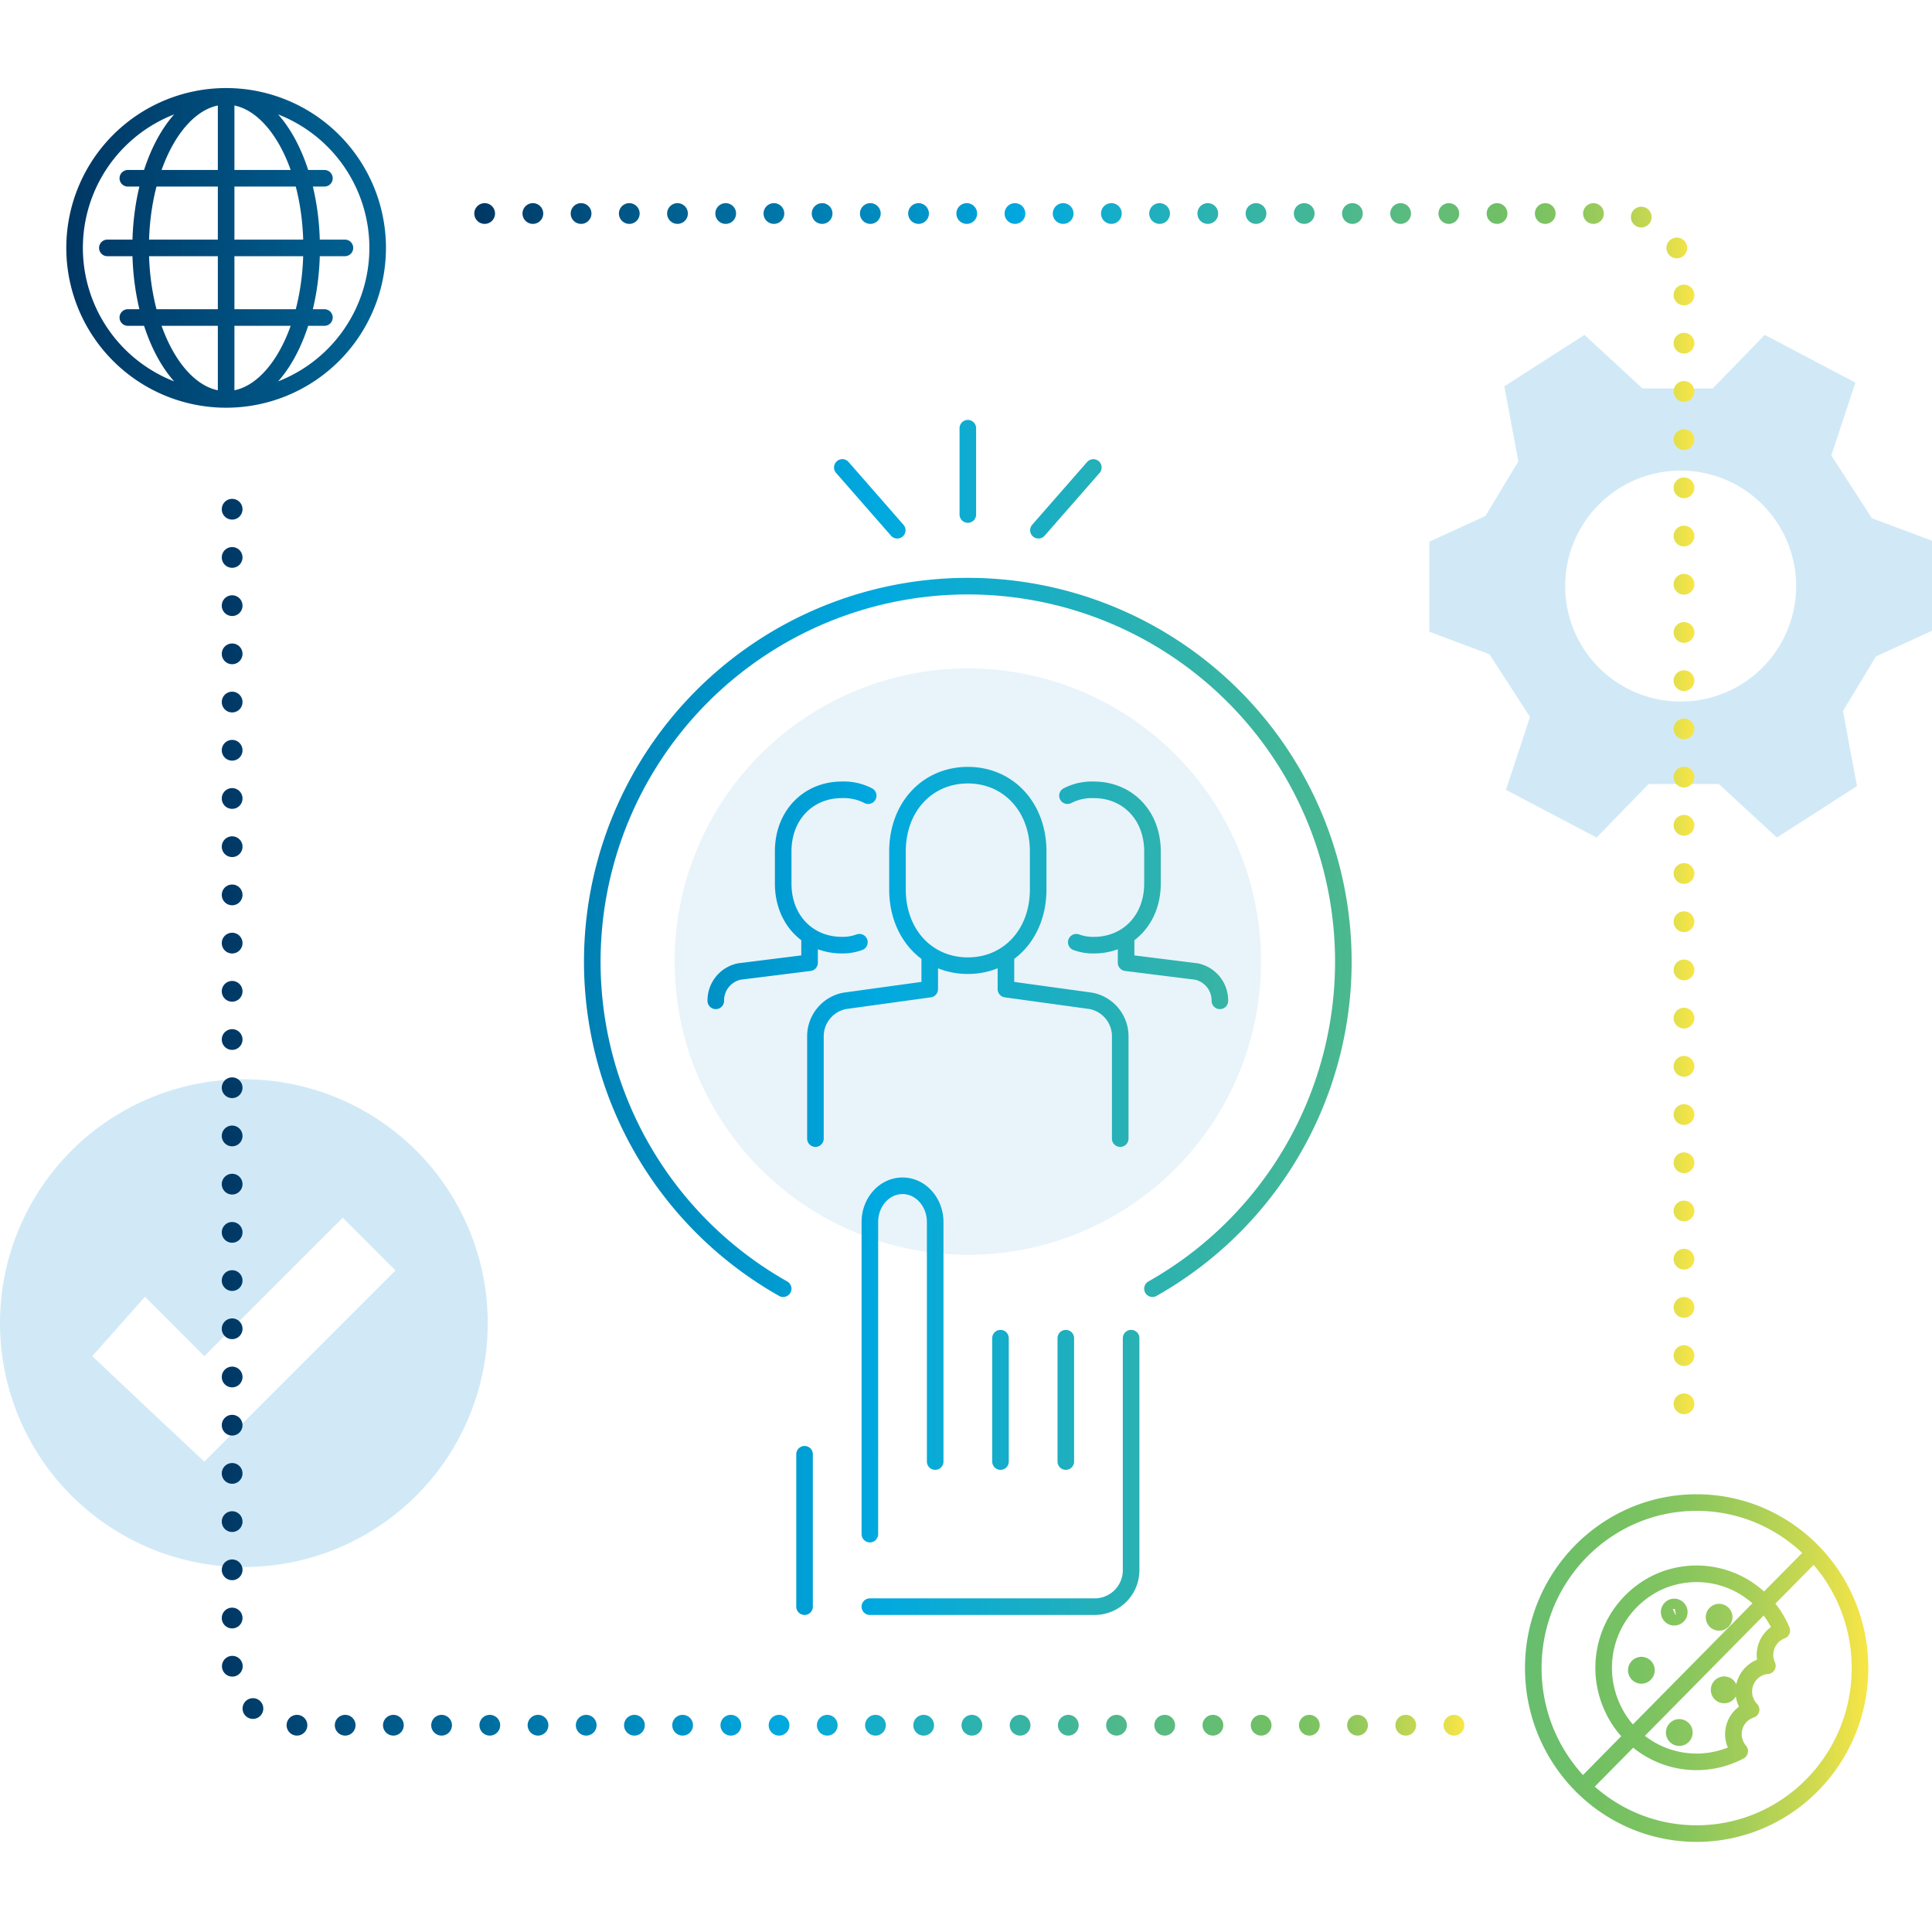 <svg viewBox="0 0 466 466" xmlns="http://www.w3.org/2000/svg" xmlns:xlink="http://www.w3.org/1999/xlink"><linearGradient id="a" gradientUnits="userSpaceOnUse" x1="15.992" x2="450.63" y1="232.75" y2="232.75"><stop offset=".003" stop-color="#003865"/><stop offset=".45" stop-color="#00a9e0"/><stop offset=".851" stop-color="#73c063"/><stop offset=".872" stop-color="#79c262"/><stop offset=".9" stop-color="#89c65e"/><stop offset=".931" stop-color="#a3cd59"/><stop offset=".964" stop-color="#c8d851"/><stop offset=".999" stop-color="#f7e547"/><stop offset="1" stop-color="#f9e547"/></linearGradient><linearGradient id="b" x1="53.493" x2="353.202" xlink:href="#a" y1="269.309" y2="269.309"/><linearGradient id="c" x1="114.404" x2="408.685" xlink:href="#a" y1="199.864" y2="199.864"/><g fill="#8dc8e8"><circle cx="233.442" cy="231.942" opacity=".2" r="70.721"/><path d="m366.228 111.283-3.382-18.1 19.326-12.411 14.012 12.928h16.91l12.562-12.928 21.863 11.506-5.8 17.582 9.784 15.126 14.5 5.43v21.719l-13.528 6.206-7.947 13.168 3.382 18.1-19.33 12.411-14.011-12.928h-16.911l-12.558 12.928-21.863-11.506 5.8-17.582-9.784-15.126-14.494-5.43v-21.719l13.528-6.206zm67 30.089a27.854 27.854 0 1 0 -27.854 27.842 27.848 27.848 0 0 0 27.856-27.842z" opacity=".4"/><path d="m117.644 319.146a58.822 58.822 0 1 1 -58.822-58.822 58.821 58.821 0 0 1 58.822 58.822zm-68.361 33.386 46.1-46.1-12.714-12.722-33.386 33.39-14.308-14.313-12.718 14.313s7.268 6.888 14.308 13.514z" opacity=".4"/></g><path d="m188.9 310.832a90.579 90.579 0 1 1 89.076 0m-44.534-186.732v-20.81m17.028 24.6 13.244-15.136m-47.3 15.136-13.244-15.14m39.462 117.7v8.129l20.5 2.828a8.7 8.7 0 0 1 7.069 8.483v24.741m-73.518 0v-24.744a8.7 8.7 0 0 1 7.069-8.483l20.5-2.828v-8.129m26.156-15.906c0 10.689-7.184 18.38-16.966 18.38s-16.966-7.691-16.966-18.38v-9.189c0-10.689 7.184-18.38 16.966-18.38s16.966 7.691 16.966 18.38zm-77.76 26.859a7.134 7.134 0 0 1 5.655-7.069l16.966-2.121v-6.362m12.018 1.414a11.729 11.729 0 0 1 -4.242.707c-8.038 0-14.138-6.062-14.138-14.845v-7.776c0-8.784 6.1-14.845 14.138-14.845a12.77 12.77 0 0 1 6.362 1.413m62.208 33.932v6.362l16.966 2.121a7.134 7.134 0 0 1 5.655 7.069m-36.759-49.48a12.77 12.77 0 0 1 6.362-1.413c8.039 0 14.138 6.061 14.138 14.845v7.776c0 8.783-6.1 14.845-14.138 14.845a11.724 11.724 0 0 1 -4.241-.707m-49.786 160.263h54.261a8.8 8.8 0 0 0 8.752-8.752v-56.011m-78.766 64.763v-36.758m63.013-28v29.756m-15.753-29.756v29.756m-15.754 0v-57.767c0-4.841-3.534-8.751-7.876-8.751s-7.877 3.91-7.877 8.751v75.265m199.418-7.607c-21.76 0-39.4 17.874-39.4 39.921s17.64 39.921 39.4 39.921 39.4-17.873 39.4-39.921-17.64-39.921-39.4-39.921zm-4.9 27.549a1.245 1.245 0 0 0 .609-1.638 1.215 1.215 0 0 0 -1.616-.618 1.245 1.245 0 0 0 -.61 1.638 1.215 1.215 0 0 0 1.621.618zm14.338 30.9a6.216 6.216 0 0 1 3.7-8.5 6.288 6.288 0 0 1 1.863-10.052 6.089 6.089 0 0 1 2.063-.537c-.007-.017-.016-.033-.024-.05a6.273 6.273 0 0 1 3.073-8.255c.141-.065.283-.122.426-.175-.051-.121-.1-.243-.157-.364a22.28 22.28 0 0 0 -29.63-11.334 22.817 22.817 0 0 0 -11.177 30.03 22.28 22.28 0 0 0 29.638 11.325c.4-.184.8-.38 1.181-.585a6.248 6.248 0 0 1 -.952-1.507zm-3.514-29.658a1.244 1.244 0 0 0 .61-1.638 1.215 1.215 0 0 0 -1.617-.617 1.244 1.244 0 0 0 -.61 1.638 1.215 1.215 0 0 0 1.621.613zm1.222 17.515a1.245 1.245 0 0 0 .61-1.638 1.215 1.215 0 0 0 -1.617-.618 1.245 1.245 0 0 0 -.61 1.638 1.217 1.217 0 0 0 1.621.614zm-10.824 10.288a1.245 1.245 0 0 0 .609-1.638 1.214 1.214 0 0 0 -1.616-.617 1.244 1.244 0 0 0 -.61 1.638 1.215 1.215 0 0 0 1.621.613zm-9.147-15.015a1.245 1.245 0 0 0 .61-1.638 1.215 1.215 0 0 0 -1.617-.618 1.245 1.245 0 0 0 -.609 1.638 1.215 1.215 0 0 0 1.62.614zm-14.613 27 55.661-56.397m-346.36-314.809a36.551 36.551 0 1 0 -36.55 36.551 36.551 36.551 0 0 0 36.55-36.551zm-36.55 36.551c11.387 0 20.618-16.365 20.618-36.551s-9.231-36.551-20.618-36.551m0 0c-11.387 0-20.619 16.365-20.619 36.551s9.232 36.551 20.619 36.551m0-73.1v36.549m20.618 0c0-20.186-9.231-36.551-20.618-36.551m0 0c-11.387 0-20.619 16.365-20.619 36.551m-8.029 0h57.3m-52.361-16.791h47.417m-47.417 33.584h47.417m-23.708-53.344v73.1" fill="none" stroke="url(#a)" stroke-linecap="round" stroke-linejoin="round" stroke-width="4"/><path d="m350.7 416.124h-279.315a15.391 15.391 0 0 1 -15.392-15.391v-278.24" style="fill:none;stroke-linecap:round;stroke-linejoin:round;stroke-width:5;stroke-dasharray:0 11.628;stroke:url(#b)"/><path d="m116.9 51.5h273.89a15.391 15.391 0 0 1 15.391 15.391v281.334" style="fill:none;stroke-linecap:round;stroke-linejoin:round;stroke-width:5;stroke-dasharray:0 11.628;stroke:url(#c)"/></svg>